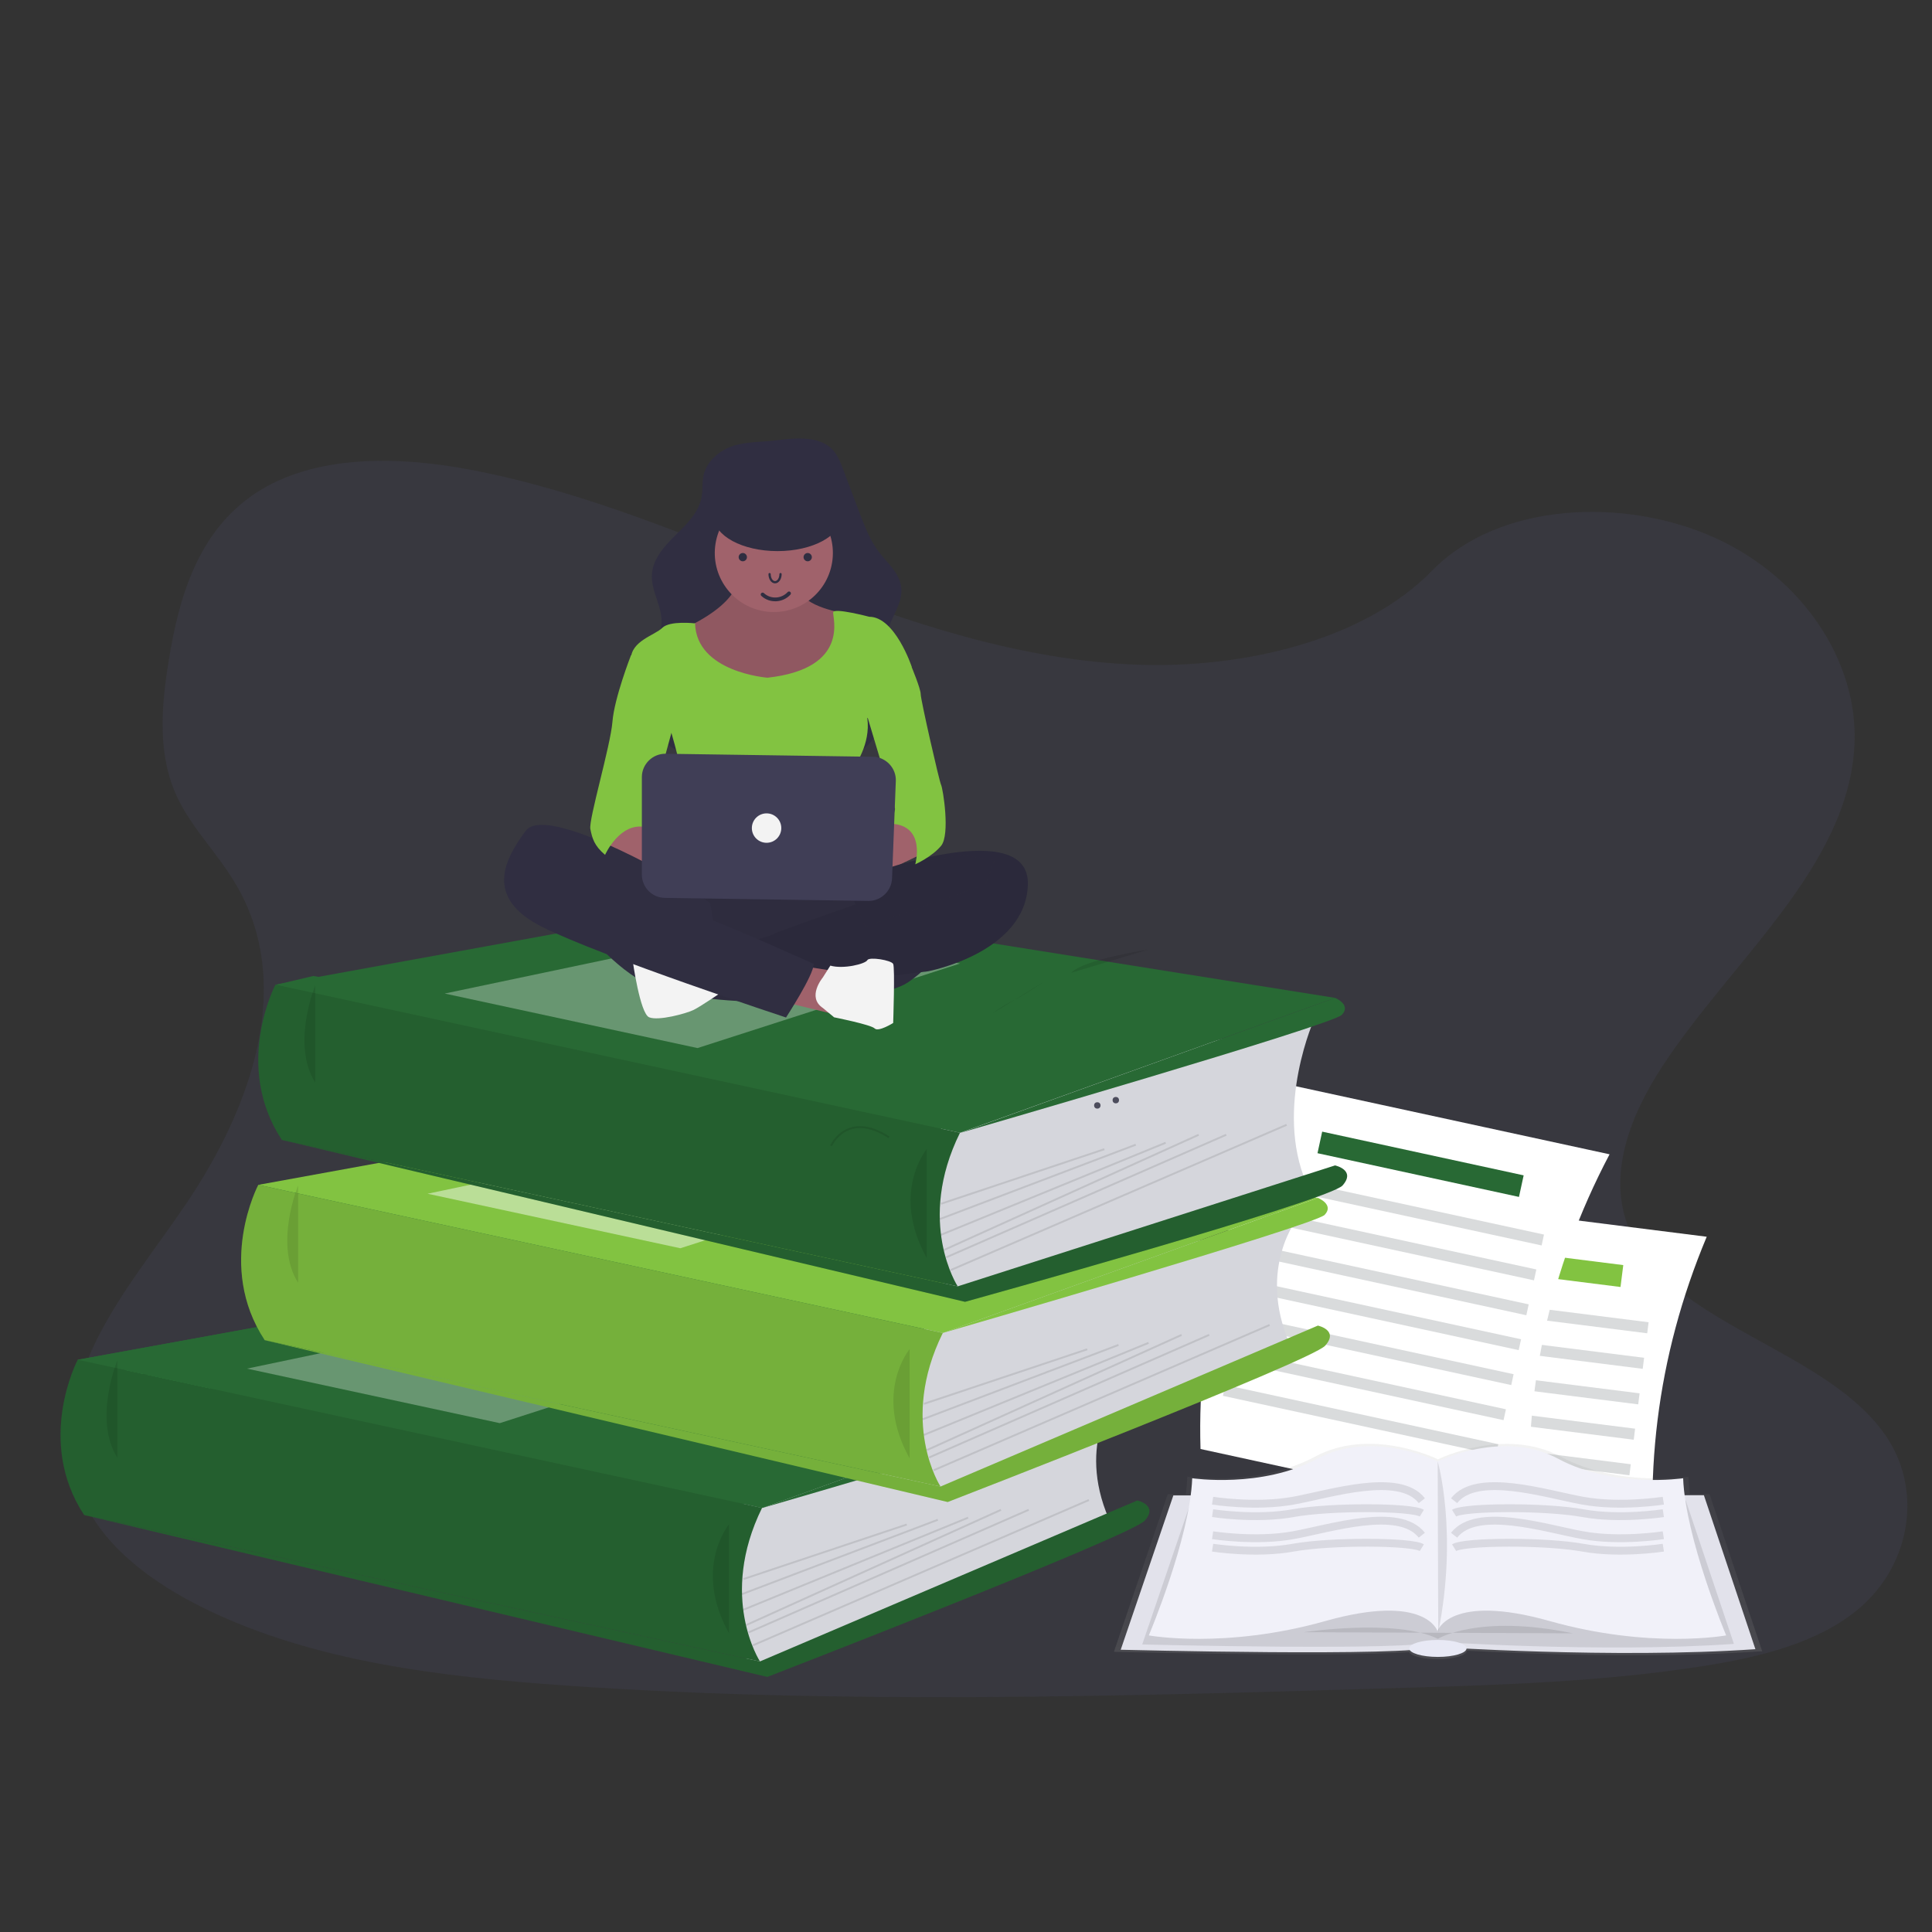 <?xml version="1.0" encoding="utf-8"?>
<!-- Generator: Adobe Illustrator 22.0.0, SVG Export Plug-In . SVG Version: 6.00 Build 0)  -->
<svg version="1.1" xmlns="http://www.w3.org/2000/svg" xmlns:xlink="http://www.w3.org/1999/xlink" x="0px" y="0px"
	 viewBox="0 0 1024 1024" style="enable-background:new 0 0 1024 1024;" xml:space="preserve">
<rect x="0" y="0" width="1024" height="1024" fill="#333333" stroke="none"/>
<style type="text/css">
	.st0{opacity:0.1;fill:#6466AF;enable-background:new    ;}
	.st1{fill:#FFFFFF;}
	.st2{fill:#82C341;}
	.st3{opacity:0.81;fill:#D1D3D4;}
	.st4{fill:#286934;}
	.st5{opacity:0.75;fill:#41B655;}
	.st6{fill:#D5D6DC;}
	.st7{opacity:0.1;fill:#010101;enable-background:new    ;}
	.st8{opacity:0.3;fill:#FFFFFF;enable-background:new    ;}
	.st9{opacity:0.45;fill:#FFFFFF;enable-background:new    ;}
	.st10{fill:#4C4C5C;}
	.st11{opacity:0.1;fill:none;stroke:#010101;stroke-width:1.04;stroke-miterlimit:10;enable-background:new    ;}
	.st12{fill:url(#SVGID_1_);}
	.st13{fill:#E2E2EB;}
	.st14{fill:#F1F1F9;}
	.st15{fill:#E8E9F5;}
	.st16{opacity:0.1;fill:none;stroke:#010101;stroke-width:4.161;stroke-miterlimit:10;enable-background:new    ;}
	.st17{fill:#302E41;}
	.st18{fill:#A0626B;}
	.st19{opacity:5.000000e-02;fill:#010101;enable-background:new    ;}
	.st20{fill:#F3F3F3;}
	.st21{fill:#403E56;}
	.st22{fill:none;stroke:#302E41;stroke-width:1.2;stroke-linecap:round;stroke-miterlimit:10;}
	.st23{fill:none;stroke:#302E41;stroke-width:2;stroke-linecap:round;stroke-miterlimit:10;}
</style>
<g id="Layer_5">
	<path class="st0" d="M603.1,352.3c-62.4-2.2-121.9-22.4-178.6-44.6s-113-46.7-173.9-58.5c-39.2-7.6-84-8.6-115.6,12.5
		c-30.4,20.4-40.2,55.4-45.5,88c-4,24.5-6.3,50.3,4.6,73.2c7.6,15.9,21,29.3,30.2,44.6c32.3,53.1,9.5,118.5-25.5,170.3
		c-16.4,24.3-35.4,47.5-48.1,73.4s-18.5,55.5-7.4,81.9c11,26.2,37.1,45.8,65.5,59.6c57.6,28.1,125.4,36.1,191.5,40.7
		c146.4,10.1,293.6,5.7,440.4,1.3c54.3-1.6,108.9-3.3,162.3-11.7c29.7-4.7,60.3-12.1,81.9-30.1c27.3-22.8,34.1-61.5,15.8-90.1
		C970,714.9,885,703,863.5,651.5c-11.8-28.3,0.3-59.9,17.5-86.2c36.9-56.4,98.7-105.9,101.9-170.4c2.2-44.3-27.5-88.6-73.4-109.6
		c-48.1-22-114.9-19.3-150.4,17.1C722.5,339.9,658.2,354.3,603.1,352.3z"/>
</g>
<g id="Layer_4">
	<path class="st1" d="M879.8,852.6l-177.4-22.4c-8-66.9,4.1-132.2,24.8-197.1l177.4,22.4C877.9,719.2,870.1,785,879.8,852.6z"/>
	
		<rect x="799.7" y="614.8" transform="matrix(0.125 -0.992 0.992 0.125 40.638 1384.922)" class="st2" width="11.7" height="109.3"/>
	
		<rect x="797.2" y="620.4" transform="matrix(0.125 -0.992 0.992 0.125 11.059 1401.429)" class="st3" width="5.9" height="148.1"/>
	
		<rect x="794.8" y="639.2" transform="matrix(0.125 -0.992 0.992 0.125 -9.679 1415.536)" class="st3" width="5.9" height="148.1"/>
	
		<rect x="792.4" y="658" transform="matrix(0.125 -0.992 0.992 0.125 -30.418 1429.642)" class="st3" width="5.9" height="148.1"/>
	
		<rect x="790.1" y="676.8" transform="matrix(0.125 -0.992 0.992 0.125 -51.157 1443.749)" class="st3" width="5.9" height="148.1"/>
	
		<rect x="787.7" y="695.7" transform="matrix(0.125 -0.992 0.992 0.125 -71.896 1457.856)" class="st3" width="5.9" height="148.1"/>
	<path class="st1" d="M811,806L636.3,768c-2.1-67.3,15.8-131.3,42.1-194.1l174.7,37.9C820.9,672.9,807.3,737.7,811,806z"/>
	
		<rect x="747.3" y="562.3" transform="matrix(0.212 -0.977 0.977 0.212 -9.492 1222.125)" class="st4" width="11.7" height="109.3"/>
	
		<rect x="742.6" y="567.4" transform="matrix(0.212 -0.977 0.977 0.212 -39.384 1233.943)" class="st3" width="5.9" height="148.1"/>
	
		<rect x="738.6" y="585.9" transform="matrix(0.212 -0.977 0.977 0.212 -60.661 1244.61)" class="st3" width="5.9" height="148.1"/>
	
		<rect x="734.6" y="604.4" transform="matrix(0.212 -0.977 0.977 0.212 -81.937 1255.278)" class="st3" width="5.9" height="148.1"/>
	
		<rect x="730.6" y="622.9" transform="matrix(0.212 -0.977 0.977 0.212 -103.214 1265.945)" class="st3" width="5.9" height="148.1"/>
	
		<rect x="726.6" y="641.5" transform="matrix(0.212 -0.977 0.977 0.212 -124.49 1276.613)" class="st3" width="5.9" height="148.1"/>
	
		<rect x="722.5" y="660" transform="matrix(0.212 -0.977 0.977 0.212 -145.767 1287.28)" class="st3" width="5.9" height="148.1"/>
	
		<rect x="718.5" y="678.5" transform="matrix(0.212 -0.977 0.977 0.212 -167.043 1297.948)" class="st3" width="5.9" height="148.1"/>
</g>
<g id="Layer_1">
	<polygon class="st4" points="404,799.2 74,797.6 41.2,720.7 157.1,712.3 136.9,628 366.2,598.3 146.6,521.9 166,517.3 519.1,574.9 
		499.7,706.5 471.9,778.8 	"/>
	<path class="st5" d="M89.4,750.9c0,0,20.2-3.2,32.4,11.1c0,0-8.9,7-28.1-2.7L89.4,750.9z"/>
	<path class="st5" d="M87.3,750.5c0,0-12.9,15.9-6.6,33.6c0,0,10.5-4.2,11.7-25.7L87.3,750.5z"/>
	<path class="st5" d="M75.7,724.4c0,0,8.1-14.9,40.5,5.9c0,0-4.3,10-18.6,9.2S79.5,732.2,75.7,724.4z"/>
	<path class="st5" d="M73.6,723.3c0,0-16.8-1.9-18.4,36.5c0,0,10.7,2.2,18.2-10C80.9,737.7,77.8,730.9,73.6,723.3z"/>
	<path class="st6" d="M592.2,738c0,0-21.9,26.7-4.5,67l-174.5,75.7l-16.7,3.5l-7.7-33.7l5.2-42.6v-23.3L592.2,738z"/>
	<polygon class="st4" points="41.2,720.7 282.7,676.7 602.7,727.7 404,799.2 	"/>
	<polygon class="st4" points="41.2,720.7 282.7,676.7 602.7,727.7 404,799.2 	"/>
	<path class="st4" d="M41.2,720.7c0,0-22.6,42.8,3.4,82.3l358.2,77.6c0,0-22.2-34.1,1.1-81.4L41.2,720.7z"/>
	<path class="st7" d="M41.2,720.7c0,0-22.6,42.8,3.4,82.3l358.2,77.6c0,0-22.2-34.1,1.1-81.4L41.2,720.7z"/>
	<path class="st7" d="M62.2,721c0,0-12.9,31.3,0,51.6"/>
	<path class="st4" d="M402.8,880.6l200-85.3c0,0,11.2,2.4,4,10.6c-7.2,8.2-200.1,82.9-200.1,82.9L44.6,803L402.8,880.6z"/>
	<path class="st7" d="M402.8,880.6l200-85.3c0,0,11.2,2.4,4,10.6c-7.2,8.2-200.1,82.9-200.1,82.9L44.6,803L402.8,880.6z"/>
	<path class="st7" d="M386.4,807.9c0,0-19.3,23.1,0,57.8"/>
	
		<rect x="391.1" y="821.9" transform="matrix(0.949 -0.317 0.317 0.949 -237.811 180.457)" class="st7" width="91.2" height="1"/>
	
		<rect x="389.8" y="824.3" transform="matrix(0.935 -0.355 0.355 0.935 -264.079 212.136)" class="st7" width="111.1" height="1"/>
	
		<rect x="389.2" y="828.8" transform="matrix(0.925 -0.379 0.379 0.925 -280.341 233.619)" class="st7" width="128.8" height="1"/>
	
		<rect x="388.8" y="830.7" transform="matrix(0.911 -0.412 0.412 0.911 -301.147 264.279)" class="st7" width="148.2" height="1"/>
	
		<rect x="389.7" y="832.7" transform="matrix(0.916 -0.401 0.401 0.916 -294.303 258.275)" class="st7" width="162.1" height="1"/>
	
		<rect x="390.7" y="833.3" transform="matrix(0.918 -0.397 0.397 0.918 -290.63 261.738)" class="st7" width="194" height="1"/>
	<polygon class="st8" points="130.9,725.4 300.6,689.8 404,709.5 264.9,754.3 	"/>
	<path class="st4" d="M602.7,727.7c0,0,8.8,3.5,3.6,9s-202.4,62.6-202.4,62.6L602.7,727.7z"/>
	<path class="st6" d="M688,645.2c0,0-21.8,26.7-4.5,67L509,787.9l-16.7,3.5l-7.7-33.7l5.2-42.6v-23.3L688,645.2z"/>
	<polygon class="st2" points="136.9,628 378.4,584 698.5,634.9 499.7,706.5 	"/>
	<path class="st2" d="M136.9,628c0,0-22.6,42.8,3.4,82.3l358.2,77.6c0,0-22.2-34.1,1.2-81.4L136.9,628z"/>
	<path class="st7" d="M136.9,628c0,0-22.6,42.8,3.4,82.3l358.2,77.6c0,0-22.2-34.1,1.2-81.4L386.4,682L136.9,628z"/>
	<path class="st7" d="M158,628.3c0,0-12.9,31.3,0,51.6"/>
	<path class="st2" d="M498.5,787.9l200-85.3c0,0,11.2,2.4,3.9,10.6c-7.2,8.2-200.1,82.9-200.1,82.9l-362-85.8L498.5,787.9z"/>
	<path class="st7" d="M498.5,787.9l200-85.3c0,0,11.2,2.4,3.9,10.6c-7.2,8.2-200.1,82.9-200.1,82.9l-362-85.8L498.5,787.9z"/>
	<path class="st7" d="M482.1,715.1c0,0-19.3,23.1,0,57.8"/>
	
		<rect x="486.8" y="729.1" transform="matrix(0.949 -0.317 0.317 0.949 -203.547 205.989)" class="st7" width="91.2" height="1"/>
	
		<rect x="485.5" y="731.6" transform="matrix(0.935 -0.355 0.355 0.935 -224.87 240.113)" class="st7" width="111.1" height="1"/>
	
		<rect x="484.9" y="736.1" transform="matrix(0.925 -0.379 0.379 0.925 -238.077 262.973)" class="st7" width="128.8" height="1"/>
	
		<rect x="484.6" y="738" transform="matrix(0.911 -0.412 0.412 0.911 -254.481 295.472)" class="st7" width="148.2" height="1"/>
	
		<rect x="485.4" y="740" transform="matrix(0.916 -0.401 0.401 0.916 -249.143 288.853)" class="st7" width="162.1" height="1"/>
	
		<rect x="486.5" y="740.6" transform="matrix(0.918 -0.397 0.397 0.918 -246.007 292.096)" class="st7" width="194" height="1"/>
	<polygon class="st9" points="226.6,632.7 396.3,597 499.7,616.8 360.6,661.6 	"/>
	<path class="st2" d="M698.5,634.9c0,0,8.8,3.5,3.6,9s-202.4,62.6-202.4,62.6L698.5,634.9z"/>
	<path class="st6" d="M697,539.1c0,0-21.9,47.9-4.5,88.2L518,681.8l-16.7,3.5l-7.7-33.7l5.2-42.6v-23.3L697,539.1z"/>
	<polygon class="st4" points="146,521.9 387.5,477.9 707.6,528.9 508.8,600.4 	"/>
	<path class="st4" d="M146,521.9c0,0-22.6,42.8,3.4,82.3l358.2,77.6c0,0-22.2-34.1,1.2-81.4L146,521.9z"/>
	<path class="st7" d="M146,521.9c0,0-22.6,42.8,3.4,82.3l358.2,77.6c0,0-22.2-34.1,1.2-81.4L146,521.9z"/>
	<path class="st7" d="M167.1,522.2c0,0-12.9,31.3,0,51.6"/>
	<path class="st4" d="M507.6,681.8l200-64.1c0,0,11.2,2.4,4,10.6c-7.2,8.2-200.1,61.7-200.1,61.7l-362-85.8L507.6,681.8z"/>
	<path class="st7" d="M507.6,681.8l200-64.1c0,0,11.2,2.4,4,10.6c-7.2,8.2-200.1,61.7-200.1,61.7l-362-85.8L507.6,681.8z"/>
	<path class="st7" d="M491.2,609c0,0-19.3,23.1,0,57.8"/>
	
		<rect x="495.9" y="623.1" transform="matrix(0.949 -0.317 0.317 0.949 -169.506 203.417)" class="st7" width="91.2" height="1"/>
	
		<rect x="494.6" y="625.5" transform="matrix(0.935 -0.355 0.355 0.935 -186.571 236.42)" class="st7" width="111.1" height="1"/>
	
		<rect x="494" y="630" transform="matrix(0.925 -0.379 0.379 0.925 -197.218 258.51)" class="st7" width="128.8" height="1"/>
	
		<rect x="493.7" y="631.9" transform="matrix(0.911 -0.412 0.412 0.911 -210.002 289.813)" class="st7" width="148.2" height="1"/>
	
		<rect x="494.5" y="633.9" transform="matrix(0.916 -0.401 0.401 0.916 -205.897 283.621)" class="st7" width="162.1" height="1"/>
	
		<rect x="495.6" y="634.5" transform="matrix(0.918 -0.397 0.397 0.918 -203.204 287.012)" class="st7" width="194" height="1"/>
	<polygon class="st8" points="235.7,526.6 405.4,490.9 508.8,510.7 369.7,555.5 	"/>
	<path class="st4" d="M707.6,528.9c0,0,8.8,3.5,3.6,9s-202.4,62.6-202.4,62.6L707.6,528.9z"/>
	<path class="st7" d="M472.8,454.8c0,0,12.5,7.1,21.9,6.7"/>
	<path class="st7" d="M608.6,503.3c0,0-34.4,5.2-40.8,12.3"/>
	<circle class="st10" cx="591.4" cy="583.1" r="1.7"/>
	<circle class="st10" cx="581.6" cy="585.9" r="1.7"/>
	<path class="st11" d="M440.5,607.3c0,0,8.4-18.9,30.7-4.5"/>
	<path class="st7" d="M525.9,537.2c3.5-2.6,7.2-4.9,11.1-6.9c5.8-2.8,16.4-10,16.4-10"/>
</g>
<g id="Layer_2">
	<title>Bibliophile</title>
	
		<linearGradient id="SVGID_1_" gradientUnits="userSpaceOnUse" x1="822.955" y1="86.801" x2="822.955" y2="200.859" gradientTransform="matrix(1 0 0 -1 -60.75 966.18)">
		<stop  offset="0" style="stop-color:#818181;stop-opacity:0.25"/>
		<stop  offset="0.54" style="stop-color:#818181;stop-opacity:0.12"/>
		<stop  offset="1" style="stop-color:#818181;stop-opacity:0.1"/>
	</linearGradient>
	<path class="st12" d="M934,875.2l-27.9-83.3h-10.4c-0.4-3.2-0.7-6.3-0.8-9.2c0,0-37.6,5.6-67.6-10.6c-30-16.1-65.2,1.4-65.2,1.4
		l-0.1-0.1v0v0c-2.4-1.2-36.2-16.9-65.1-1.3c-30,16.1-67.6,10.6-67.6,10.6c-0.1,2.9-0.4,6.1-0.8,9.3h-9.6l-28.5,83.5
		c0,0,115.9,2.9,156.4,0.2c1.5,2.1,7.7,3.7,15.2,3.7c8.4,0,15.3-2,15.6-4.5C809.3,876.6,877.3,879.2,934,875.2z"/>
	<path class="st13" d="M621.9,792.6L594,874.4c0,0,153.6,3.9,166-1.6c0,0,95.3,6.5,170.4,1.3l-27.3-81.6L621.9,792.6z"/>
	<path class="st7" d="M631.4,795.4l-26,76.2c0,0,143.2,3.6,154.7-1.5c0,0,88.9,6.1,158.9,1.2l-25.5-76L631.4,795.4z"/>
	<path class="st14" d="M892.1,783.5c0,0-36.8,5.5-66.2-10.3c-29.3-15.8-63.9,1.4-63.9,1.4s-34.5-17.2-63.9-1.4
		c-29.3,15.8-66.2,10.3-66.2,10.3c-1.2,31.8-23,83.3-23,83.3s40.3,7.4,93.5-7.6c53.2-15,59.5,5.3,59.5,5.3s6.3-20.3,59.5-5.3
		s93.5,7.6,93.5,7.6S893.3,815.4,892.1,783.5z"/>
	<path class="st7" d="M691.1,865.1c0,0,48.6-7.4,71,3.5c0,0,21.6-13.3,71.6-2.9"/>
	<ellipse class="st15" cx="762.1" cy="873.7" rx="15.2" ry="4.5"/>
	<path class="st7" d="M762,774.5c0,0,10.9,37.7,0.3,90.7"/>
	<path class="st16" d="M642.7,795.4c0,0,22.9,3.6,42.7,0s56.2-15.4,68.2,0"/>
	<path class="st16" d="M642.7,802c0,0,22.9,3.6,42.7,0c19.8-3.6,62.7-3.4,68.2,0"/>
	<path class="st16" d="M642.7,813.7c0,0,22.9,3.6,42.7,0c19.8-3.6,56.2-15.4,68.2,0"/>
	<path class="st16" d="M642.7,820.3c0,0,22.9,3.6,42.7,0c19.8-3.6,62.7-3.4,68.2,0"/>
	<path class="st16" d="M881.6,795.4c0,0-22.9,3.6-42.7,0s-56.2-15.4-68.2,0"/>
	<path class="st16" d="M881.6,802c0,0-22.9,3.6-42.7,0c-19.8-3.6-62.7-3.4-68.2,0"/>
	<path class="st16" d="M881.6,813.7c0,0-22.9,3.6-42.7,0c-19.8-3.6-56.2-15.4-68.2,0"/>
	<path class="st16" d="M881.6,820.3c0,0-22.9,3.6-42.7,0c-19.8-3.6-62.7-3.4-68.2,0"/>
</g>
<g id="Layer_3">
	<path class="st17" d="M388.4,236.4c-7.4,2.5-14.1,8.3-15.6,16c-0.7,3.5-0.3,7.2-0.9,10.8c-1.4,8.3-7.9,14.6-13.8,20.4
		s-12.2,12.7-12.6,21c-0.5,9.2,6.2,17.7,5,26.9c-1.3,10.6-12.5,17.4-15.3,27.7c-1.8,6.9,0.4,14.3,4.1,20.4
		c7.1,11.6,19.2,19.4,32.1,23.6c12.9,4.2,26.6,5.1,40.2,5.2c16.5,0.2,34.5-1.2,46.9-12.1c7.1-6.3,11.5-15,12.5-24.4
		c1.2-12.6-4.1-25.7-0.5-37.8c2.3-7.6,8-14.6,7.2-22.6c-0.8-7.8-7.6-13.3-12.3-19.5c-4.3-5.9-7-12.8-9.6-19.6l-8.8-23.3
		c-1.7-4.6-3.6-9.4-7.5-12.4c-7.2-5.6-18.9-4.5-27.4-3.4C404.3,234.4,395.9,233.9,388.4,236.4z"/>
	<path class="st18" d="M391.1,304.3c0,0,3.9,12.7-25.5,27.4s2.9,30.3,2.9,30.3l34.3,7.8c0,0,35.2-4.9,39.2-10.8s10.8-25.5,8.8-28.4
		c-1.5-2.1-3.1-4.1-4.9-5.9c0,0-23.5-3.9-22.5-14.7S391.1,304.3,391.1,304.3z"/>
	<path class="st7" d="M391.1,304.3c0,0,3.9,12.7-25.5,27.4s2.9,30.3,2.9,30.3l34.3,7.8c0,0,35.2-4.9,39.2-10.8s10.8-25.5,8.8-28.4
		c-1.5-2.1-3.1-4.1-4.9-5.9c0,0-23.5-3.9-22.5-14.7S391.1,304.3,391.1,304.3z"/>
	
		<ellipse transform="matrix(0.16 -0.987 0.987 0.16 55.225 651.067)" class="st18" cx="410.2" cy="293.1" rx="31.3" ry="31.3"/>
	<path class="st2" d="M406.8,359.2c0,0-37.7-2.8-38.4-28.8c0,0-13.4-1.6-17.4,2.4c-3.9,3.9-16.6,6.9-16.6,16.6
		c0,9.8,21.5,39.2,21.5,39.2s11.7,39.2,6.9,46c-4.9,6.9-5.9,24.5-5.9,24.5s48.9-3.9,56.8,0c7.8,3.9,39.2,3.9,41.1,0
		c2-3.9-2-52.9-2-52.9s8.8-11.7,6.9-25.5l23.5-27.4c0,0-8.8-26.4-22.5-26.4c0,0-18.6-4.9-19.1-2.4
		C441.1,326.9,450.9,354.3,406.8,359.2z"/>
	<path class="st18" d="M318.7,445.3c0,0,8.8,13.7,31.3,16.6s26.4-4.9,24.5-6.9c-2-2-25.5-10.8-25.5-10.8l-13.7-10.8L318.7,445.3z"/>
	<path class="st18" d="M479.2,433.5l-25.5,14.7c0,0-33.3-2-20.6,7.8c12.7,9.8,36.2,5.9,36.2,5.9l22.5-10.8L479.2,433.5z"/>
	<path class="st17" d="M352,459c0,0-23.5,57.8,4.9,66.6c28.4,8.8,106.7,6.9,124.3-4.9c17.6-11.7,22.5-27.4,19.6-32.3
		c-2.9-4.9-22.5-18.6-36.2-19.6C450.9,467.8,352,459,352,459z"/>
	<path class="st19" d="M352,459c0,0-23.5,57.8,4.9,66.6c28.4,8.8,106.7,6.9,124.3-4.9c17.6-11.7,22.5-27.4,19.6-32.3
		c-2.9-4.9-22.5-18.6-36.2-19.6C450.9,467.8,352,459,352,459z"/>
	<path class="st17" d="M462.9,462.6c0,0,82.9-30,81.9,6.2c-1,36.2-52.9,46-52.9,46l-15.7,2l-86.1,2.9c0,0,2.9-15.7-3.9-17.6
		c0,0,22.5-5.9,23.5-6.9c1-1,56.8-20.6,60.7-21.5c3.9-1,15.7-8.8,24.5-7.8c0,0,9.8-7.8,20.6-5.9l-30.3,2L462.9,462.6z"/>
	<path class="st7" d="M462.9,462.6c0,0,82.9-30,81.9,6.2c-1,36.2-52.9,46-52.9,46l-15.7,2l-86.1,2.9c0,0,2.9-15.7-3.9-17.6
		c0,0,22.5-5.9,23.5-6.9c1-1,56.8-20.6,60.7-21.5c3.9-1,15.7-8.8,24.5-7.8c0,0,9.8-7.8,20.6-5.9l-30.3,2L462.9,462.6z"/>
	<polygon class="st17" points="448.2,467.4 458.7,491.3 522.3,468.8 527.2,456.1 510.6,453.1 477.1,459 462.6,462.9 	"/>
	<polygon class="st7" points="448.2,467.4 458.7,491.3 522.3,468.8 527.2,456.1 510.6,453.1 477.1,459 462.6,462.9 	"/>
	<path class="st17" d="M312.8,496.2c0,0,18.6,23.5,40.1,29.4s33.3-2,33.3-2l-6.9-27.4l-2.9-17.6l-12.7-8.8L338.3,458l-30.3-9.8
		c0,0-12.7-2-12.7,0c0,2,11.7,31.3,11.7,31.3L312.8,496.2z"/>
	<path class="st20" d="M335.3,508.9c0,0,3.9,28.4,8.8,30.3c4.9,2,19.6-2,23.5-3.9s17.2-11,17.2-11S338.3,507,335.3,508.9z"/>
	<polygon class="st18" points="424.4,511.9 443,514.8 441.1,537.3 415.1,531 	"/>
	<path class="st20" d="M436.1,518.1c0,0-8.7,10.4,0.1,16.2l5.9,4.9c0,0,19.6,3.9,21.5,5.9c2,2,9.8-2.9,9.8-2.9s1-29.4,0-31.3
		c-1-2-12.7-3.9-13.7-2c-1,2-12.7,4.9-19.6,2.9L436.1,518.1z"/>
	<path class="st17" d="M357.9,465.9c0,0-68.5-40.1-79.3-25.5c-10.8,14.7-22.5,35.2,8.8,50.9c31.3,15.7,129.2,48,129.2,48
		s14.7-22.5,14.7-28.4c0,0-51.9-23.5-60.7-25.5c-8.8-2-44-24.5-48.9-26.4c-4.9-2-11.7-7.8-11.7-7.8L357.9,465.9z"/>
	<path class="st2" d="M338.3,344.5l-3.9,2.9c0,0-8.8,22.5-9.8,35.2c-1,12.7-12.7,51.9-11.7,56.8s2,8.8,7.8,13.7
		c0,0,7.8-17.6,21.5-14.7l16.6-60.7L338.3,344.5z"/>
	<path class="st2" d="M475.3,344.5l7.8,8.8c0,0,4.9,11.7,4.9,14.7c0,2.9,9.8,46,10.8,48c1,2,4.9,26.4,0,32.3
		c-4.9,5.9-13.7,9.8-13.7,9.8s5.9-20.6-12.7-21.5l2-7.8l-17.6-58.7L475.3,344.5z"/>
	<path class="st21" d="M340.2,411.9v51.6c0,6.8,5.4,12.3,12.2,12.4l107.8,1.6c6.7,0.1,12.3-5.2,12.6-11.9l2-51.6
		c0.3-6.8-5.1-12.6-11.9-12.9c-0.1,0-0.2,0-0.3,0l-109.8-1.6c-6.8-0.1-12.5,5.4-12.6,12.2C340.2,411.7,340.2,411.8,340.2,411.9z"/>
	<ellipse class="st17" cx="412.1" cy="273.9" rx="33.7" ry="18.2"/>
	<circle class="st20" cx="406.3" cy="438.9" r="7.8"/>
	<path class="st17" d="M393.7,297.5L393.7,297.5c-1.2,0-2.2-1-2.2-2.2l0,0c0-1.2,1-2.2,2.2-2.2l0,0c1.2,0,2.2,1,2.2,2.2l0,0
		C395.9,296.5,394.9,297.5,393.7,297.5z"/>
	<path class="st17" d="M428.1,297.5L428.1,297.5c-1.2,0-2.2-1-2.2-2.2l0,0c0-1.2,1-2.2,2.2-2.2l0,0c1.2,0,2.2,1,2.2,2.2l0,0
		C430.3,296.5,429.3,297.5,428.1,297.5z"/>
	<path class="st22" d="M413.7,304.3c0,2.3-1.3,4.3-2.9,4.3s-2.9-1.9-2.9-4.3"/>
	<path class="st23" d="M404.2,315.1c4,3.7,10.3,3.4,14-0.6"/>
</g>
</svg>
